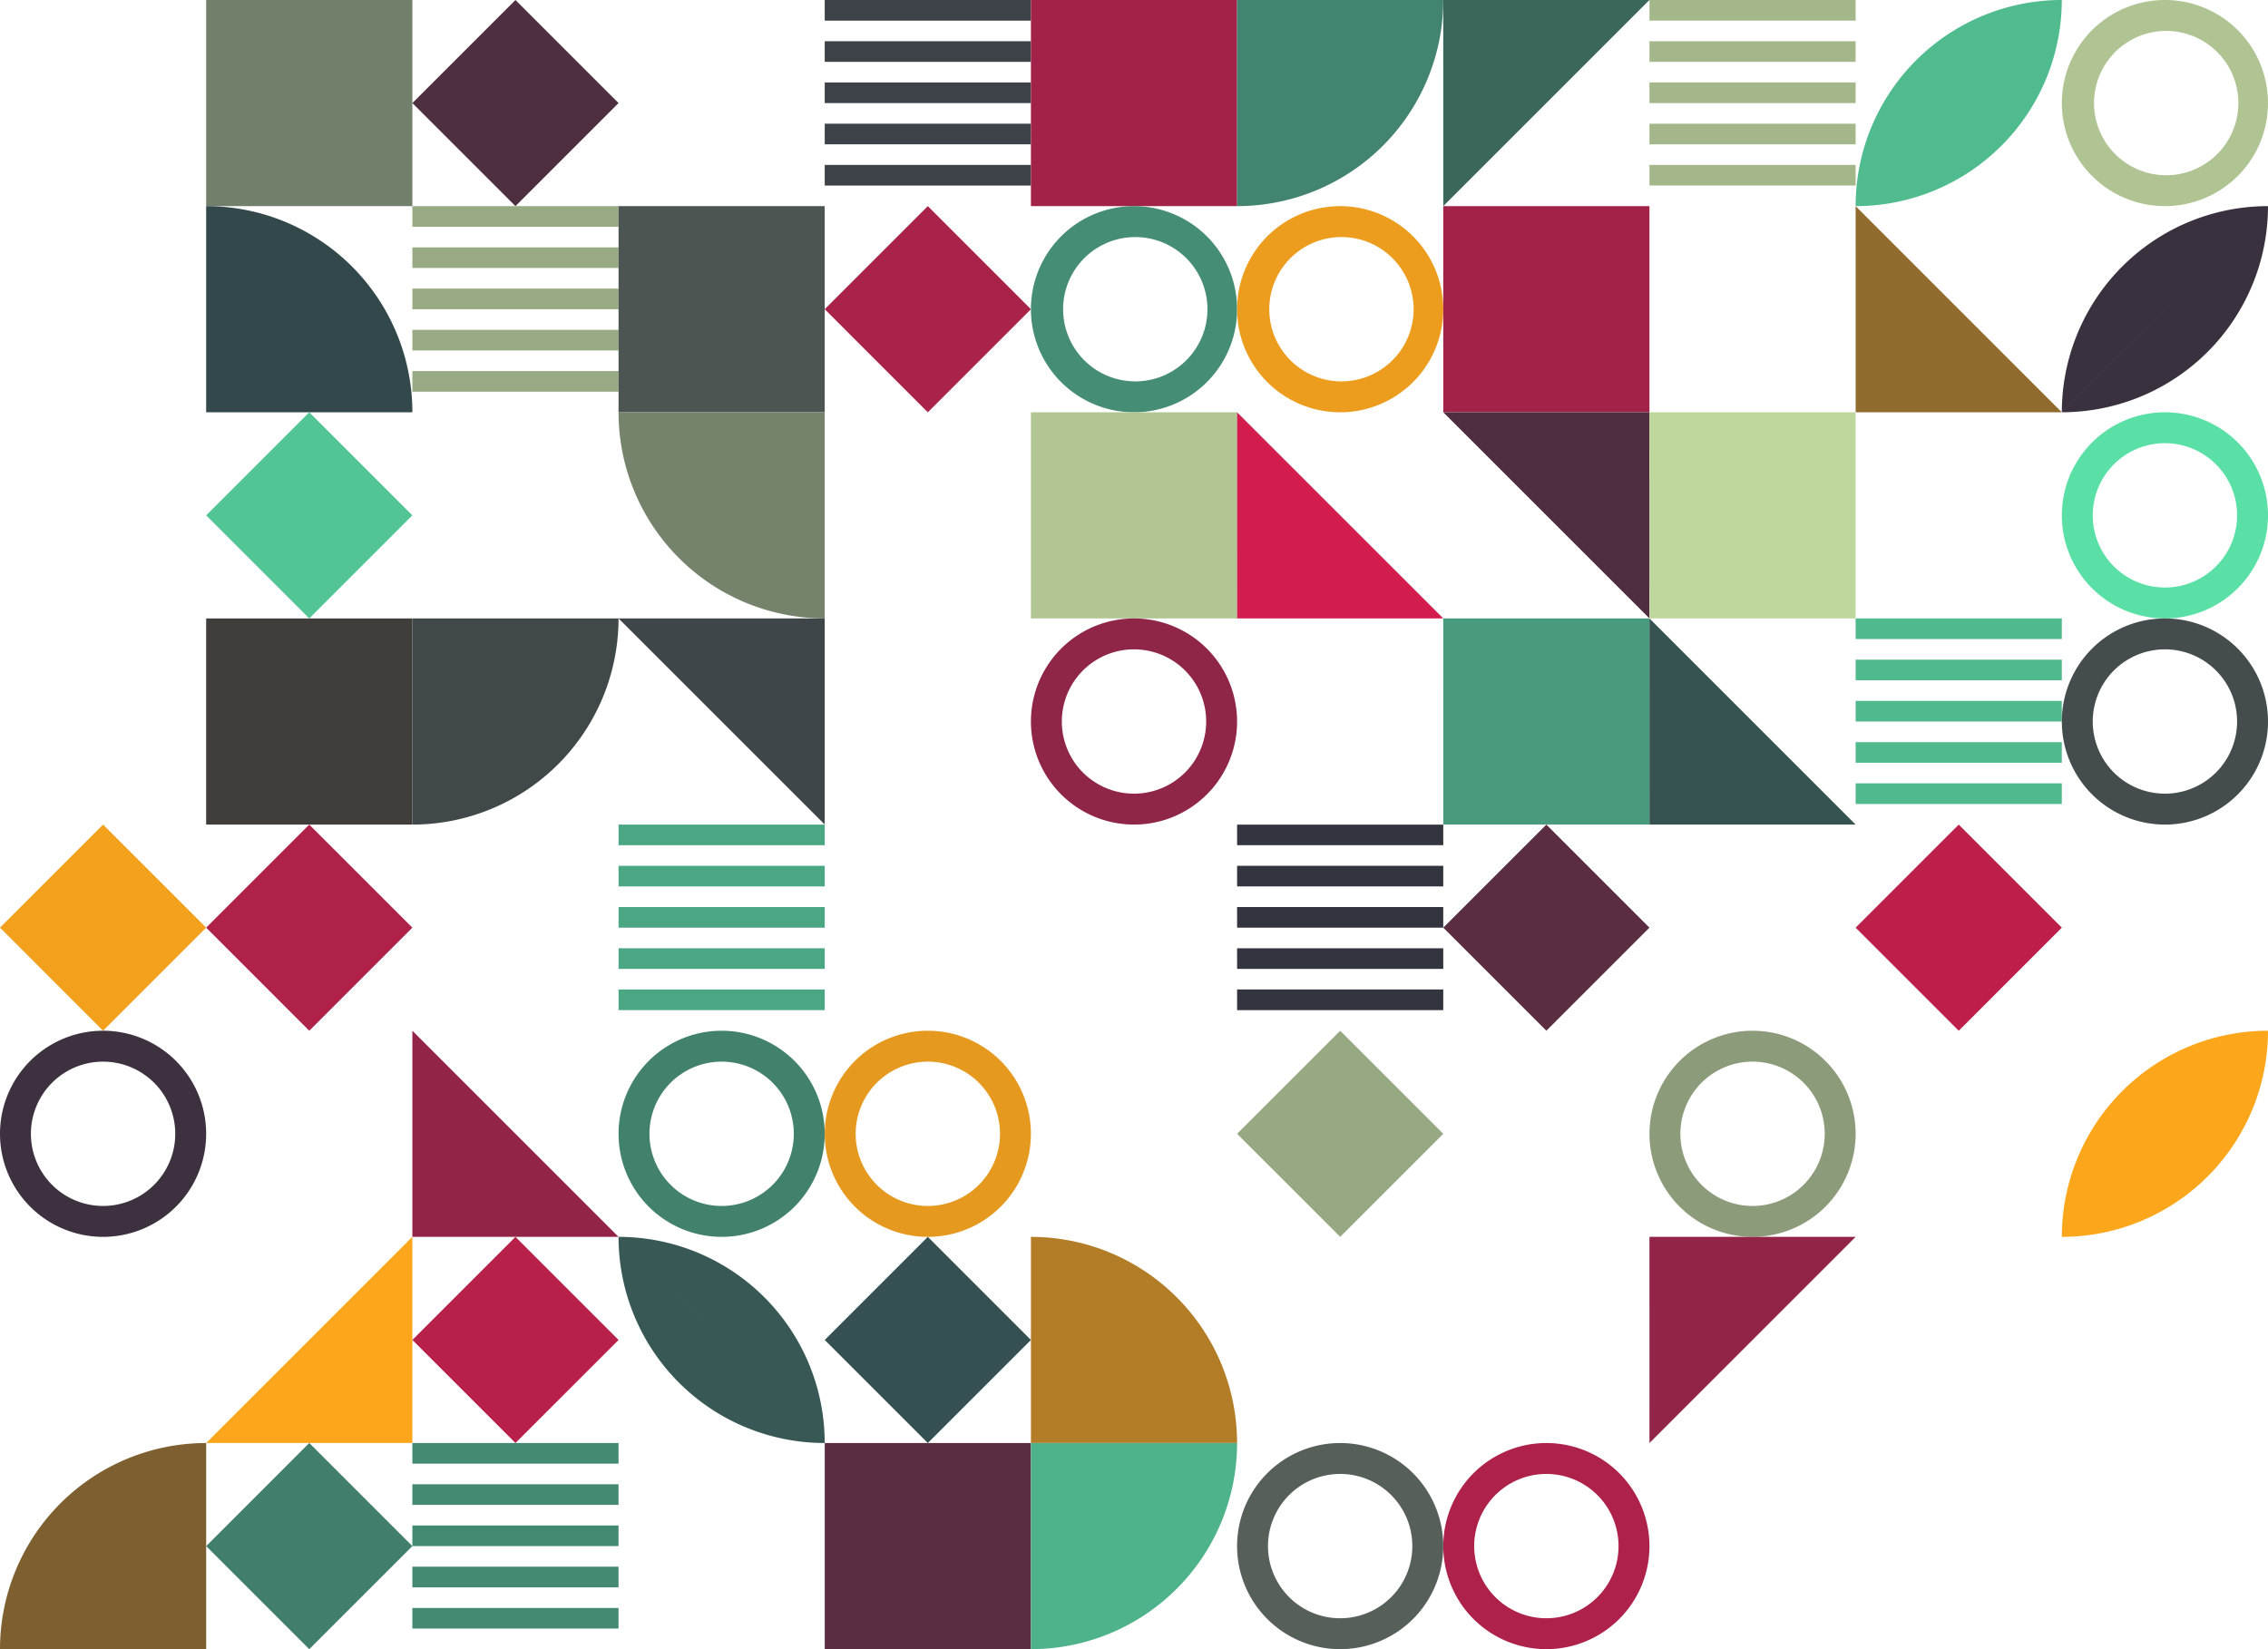 <svg xmlns="http://www.w3.org/2000/svg" preserveAspectRatio="xMaxYMax slice" viewBox="0 0 1000 727.27">
  <path fill="#727f6a" d="M90.9 0h90.92v90.9H90.9z"/>
  <path fill="#4e2f41" d="m227.27 0 45.46 45.45-45.46 45.46-45.45-45.46L227.27 0Z"/>
  <path fill="#3c4247" d="M363.64 0h90.9v9.1h-90.9zm0 18.18h90.9v9.1h-90.9zm0 18.18h90.9v9.1h-90.9zm0 18.19h90.9v9.09h-90.9zm0 18.18h90.9v9.09h-90.9z"/>
  <path fill="#a22348" d="M454.55 0h90.9v90.9h-90.9z"/>
  <path fill="#42846f" d="M545.45 90.9A90.9 90.9 0 0 0 636.36 0h-90.9"/>
  <path fill="#3b665c" d="M636.36 0h90.91l-90.9 90.9z"/>
  <path fill="#a3b78a" d="M727.27 0h90.91v9.1h-90.9zm0 18.18h90.91v9.1h-90.9zm0 18.18h90.91v9.1h-90.9zm0 18.19h90.91v9.09h-90.9zm0 18.18h90.91v9.09h-90.9z"/>
  <path fill="#50bb8f" d="M818.18 90.9A90.9 90.9 0 0 1 909.1 0l-90.9 90.9A90.9 90.9 0 0 0 909.08 0"/>
  <path fill="#afc492" fill-rule="evenodd" d="M954.55 90.9a45.45 45.45 0 1 0 0-90.9 45.45 45.45 0 0 0 0 90.9Zm0-13.63a31.82 31.82 0 1 0 0-63.63 31.82 31.82 0 0 0 0 63.63Z" clip-rule="evenodd"/>
  <path fill="#4e2f41" d="M1000 0h90.9L1000 90.9z"/>
  <path fill="#33484a" d="M90.9 90.9a90.9 90.9 0 0 1 90.92 90.92H90.9"/>
  <path fill="#98aa83" d="M181.82 90.9h90.9v9.1h-90.9zm0 18.2h90.9v9.08h-90.9zm0 18.17h90.9v9.1h-90.9zm0 18.18h90.9v9.1h-90.9zm0 18.19h90.9v9.09h-90.9z"/>
  <path fill="#4c5551" d="M272.73 90.9h90.9v90.92h-90.9z"/>
  <path fill="#a92249" d="m409.1 90.9 45.45 45.46-45.46 45.46-45.45-45.46 45.45-45.45Z"/>
  <path fill="#458d74" fill-rule="evenodd" d="M500 181.82a45.45 45.45 0 1 0 0-90.91 45.45 45.45 0 0 0 0 90.9Zm0-13.64a31.82 31.82 0 1 0 0-63.63 31.82 31.82 0 0 0 0 63.63Z" clip-rule="evenodd"/>
  <path fill="#ec9d1e" fill-rule="evenodd" d="M590.9 181.82a45.45 45.45 0 1 0 0-90.91 45.45 45.45 0 0 0 0 90.9Zm0-13.64a31.82 31.82 0 1 0 0-63.63 31.82 31.82 0 0 0 0 63.63Z" clip-rule="evenodd"/>
  <path fill="#a22348" d="M636.36 90.9h90.91v90.92h-90.9z"/>
  <path fill="#916a2d" d="m818.18 90.9 90.91 90.92h-90.9z"/>
  <path fill="#3a313f" d="M909.1 181.82A90.9 90.9 0 0 1 1000 90.9l-90.9 90.9a90.9 90.9 0 0 0 90.9-90.9"/>
  <path fill="#52c495" d="m136.36 181.82 45.46 45.45-45.46 45.46-45.45-45.46 45.45-45.45Z"/>
  <path fill="#76836c" d="M272.73 181.82a90.9 90.9 0 0 0 90.9 90.9v-90.9"/>
  <path fill="#b2c693" d="M454.55 181.82h90.9v90.9h-90.9z"/>
  <path fill="#d11c4d" d="m545.45 181.82 90.91 90.9h-90.9z"/>
  <path fill="#4f2e41" d="M636.36 181.82h90.91v90.9z"/>
  <path fill="#bfd69c" d="M727.27 181.82h90.91v90.9h-90.9z"/>
  <path fill="#5ae0a6" fill-rule="evenodd" d="M954.55 272.73a45.45 45.45 0 1 0 0-90.91 45.45 45.45 0 0 0 0 90.9Zm0-13.64a31.82 31.82 0 1 0 0-63.64 31.82 31.82 0 0 0 0 63.64Z" clip-rule="evenodd"/>
  <path fill="#403d3b" d="M90.9 272.73h90.92v90.9H90.9z"/>
  <path fill="#41484a" d="M181.82 363.64a90.9 90.9 0 0 0 90.9-90.91h-90.9"/>
  <path fill="#3f4649" d="M272.73 272.73h90.9v90.9z"/>
  <path fill="#8f2647" fill-rule="evenodd" d="M500 363.64a45.45 45.45 0 1 0 0-90.91 45.45 45.45 0 0 0 0 90.9Zm0-13.64a31.82 31.82 0 1 0 0-63.64 31.82 31.82 0 0 0 0 63.64Z" clip-rule="evenodd"/>
  <path fill="#489b7c" d="M636.36 272.73h90.91v90.9h-90.9z"/>
  <path fill="#365251" d="m727.27 272.73 90.91 90.9h-90.9z"/>
  <path fill="#50b98e" d="M818.18 272.73h90.91v9.09h-90.9zm0 18.17h90.91v9.1h-90.9zm0 18.2h90.91v9.08h-90.9zm0 18.17h90.91v9.1h-90.9zm0 18.18h90.91v9.1h-90.9z"/>
  <path fill="#444c4d" fill-rule="evenodd" d="M954.55 363.64a45.45 45.45 0 1 0 0-90.91 45.45 45.45 0 0 0 0 90.9Zm0-13.64a31.82 31.82 0 1 0 0-63.64 31.82 31.82 0 0 0 0 63.64Z" clip-rule="evenodd"/>
  <path fill="#469177" fill-rule="evenodd" d="M1045.45 363.64a45.45 45.45 0 1 0 0-90.91 45.45 45.45 0 0 0 0 90.9Zm0-13.64a31.82 31.82 0 1 0 0-63.64 31.82 31.82 0 0 0 0 63.64Z" clip-rule="evenodd"/>
  <path fill="#f3a11d" d="m45.45 363.64 45.46 45.45-45.46 45.46L0 409.09l45.45-45.45Z"/>
  <path fill="#b0214a" d="m136.36 363.64 45.46 45.45-45.46 45.46-45.45-45.46 45.45-45.45Z"/>
  <path fill="#4ba683" d="M272.73 363.64h90.9v9.09h-90.9zm0 18.18h90.9v9.09h-90.9zm0 18.18h90.9v9.1h-90.9zm0 18.18h90.9v9.1h-90.9zm0 18.18h90.9v9.1h-90.9z"/>
  <path fill="#32353d" d="M545.45 363.64h90.91v9.09h-90.9zm0 18.18h90.91v9.09h-90.9zm0 18.18h90.91v9.1h-90.9zm0 18.18h90.91v9.1h-90.9zm0 18.18h90.91v9.1h-90.9z"/>
  <path fill="#5b2d42" d="m681.82 363.64 45.45 45.45-45.45 45.46-45.46-45.46 45.46-45.45Z"/>
  <path fill="#bd1f4b" d="m863.64 363.64 45.45 45.45-45.45 45.46-45.46-45.46 45.46-45.45Z"/>
  <path fill="#b1c693" d="M1000 363.64h90.9v9.09H1000zm0 18.18h90.9v9.09H1000zm0 18.18h90.9v9.1H1000zm0 18.18h90.9v9.1H1000zm0 18.18h90.9v9.1H1000z"/>
  <path fill="#3d313f" fill-rule="evenodd" d="M45.45 545.45a45.45 45.45 0 1 0 0-90.9 45.45 45.45 0 0 0 0 90.9Zm0-13.63a31.82 31.82 0 1 0 0-63.64 31.82 31.82 0 0 0 0 63.64Z" clip-rule="evenodd"/>
  <path fill="#922547" d="m181.82 454.55 90.9 90.9h-90.9z"/>
  <path fill="#42826d" fill-rule="evenodd" d="M318.18 545.45a45.45 45.45 0 1 0 0-90.9 45.45 45.45 0 0 0 0 90.9Zm0-13.63a31.82 31.82 0 1 0 0-63.64 31.82 31.82 0 0 0 0 63.64Z" clip-rule="evenodd"/>
  <path fill="#e5991f" fill-rule="evenodd" d="M409.1 545.45a45.45 45.45 0 1 0-.01-90.9 45.45 45.45 0 0 0 0 90.9Zm0-13.63a31.82 31.82 0 1 0 0-63.64 31.82 31.82 0 0 0 0 63.64Z" clip-rule="evenodd"/>
  <path fill="#97a982" d="M590.9 454.55 636.37 500l-45.45 45.45L545.45 500l45.46-45.45Z"/>
  <path fill="#8c9c7b" fill-rule="evenodd" d="M772.73 545.45a45.45 45.45 0 1 0 0-90.9 45.45 45.45 0 0 0 0 90.9Zm0-13.63a31.82 31.82 0 1 0 0-63.64 31.82 31.82 0 0 0 0 63.64Z" clip-rule="evenodd"/>
  <path fill="#fca61b" d="M909.1 545.45a90.9 90.9 0 0 1 90.9-90.9l-90.9 90.9a90.9 90.9 0 0 0 90.9-90.9"/>
  <path fill="#fda61b" d="M181.82 545.45v90.91H90.9z"/>
  <path fill="#b7204a" d="m227.27 545.45 45.46 45.46-45.46 45.45-45.45-45.45 45.45-45.46Z"/>
  <path fill="#375854" d="M272.73 545.45a90.9 90.9 0 0 1 90.9 90.91l-90.9-90.9a90.9 90.9 0 0 0 90.9 90.9"/>
  <path fill="#355050" d="m409.1 545.45 45.45 45.46-45.46 45.45-45.45-45.45 45.45-45.46Z"/>
  <path fill="#b37d28" d="M454.55 545.45a90.9 90.9 0 0 1 90.9 90.91h-90.9"/>
  <path fill="#922547" d="M727.27 545.45h90.91l-90.9 90.91z"/>
  <path fill="#7e6030" d="M0 727.27a90.9 90.9 0 0 1 90.9-90.9v90.9"/>
  <path fill="#417e6b" d="m136.36 636.36 45.46 45.46-45.46 45.45-45.45-45.45 45.45-45.46Z"/>
  <path fill="#448a72" d="M181.82 636.36h90.9v9.1h-90.9zm0 18.19h90.9v9.09h-90.9zm0 18.18h90.9v9.09h-90.9zm0 18.17h90.9v9.1h-90.9zm0 18.2h90.9v9.08h-90.9z"/>
  <path fill="#5a2d42" d="M363.64 636.36h90.9v90.91h-90.9z"/>
  <path fill="#4eb28a" d="M454.55 727.27a90.9 90.9 0 0 0 90.9-90.9h-90.9"/>
  <path fill="#566058" fill-rule="evenodd" d="M590.9 727.27a45.45 45.45 0 1 0 0-90.9 45.45 45.45 0 0 0 0 90.9Zm0-13.63a31.82 31.82 0 1 0 0-63.64 31.82 31.82 0 0 0 0 63.64Z" clip-rule="evenodd"/>
  <path fill="#ad214a" fill-rule="evenodd" d="M681.82 727.27a45.45 45.45 0 1 0 0-90.9 45.45 45.45 0 0 0 0 90.9Zm0-13.63a31.82 31.82 0 1 0 0-63.64 31.82 31.82 0 0 0 0 63.64Z" clip-rule="evenodd"/>
</svg>
